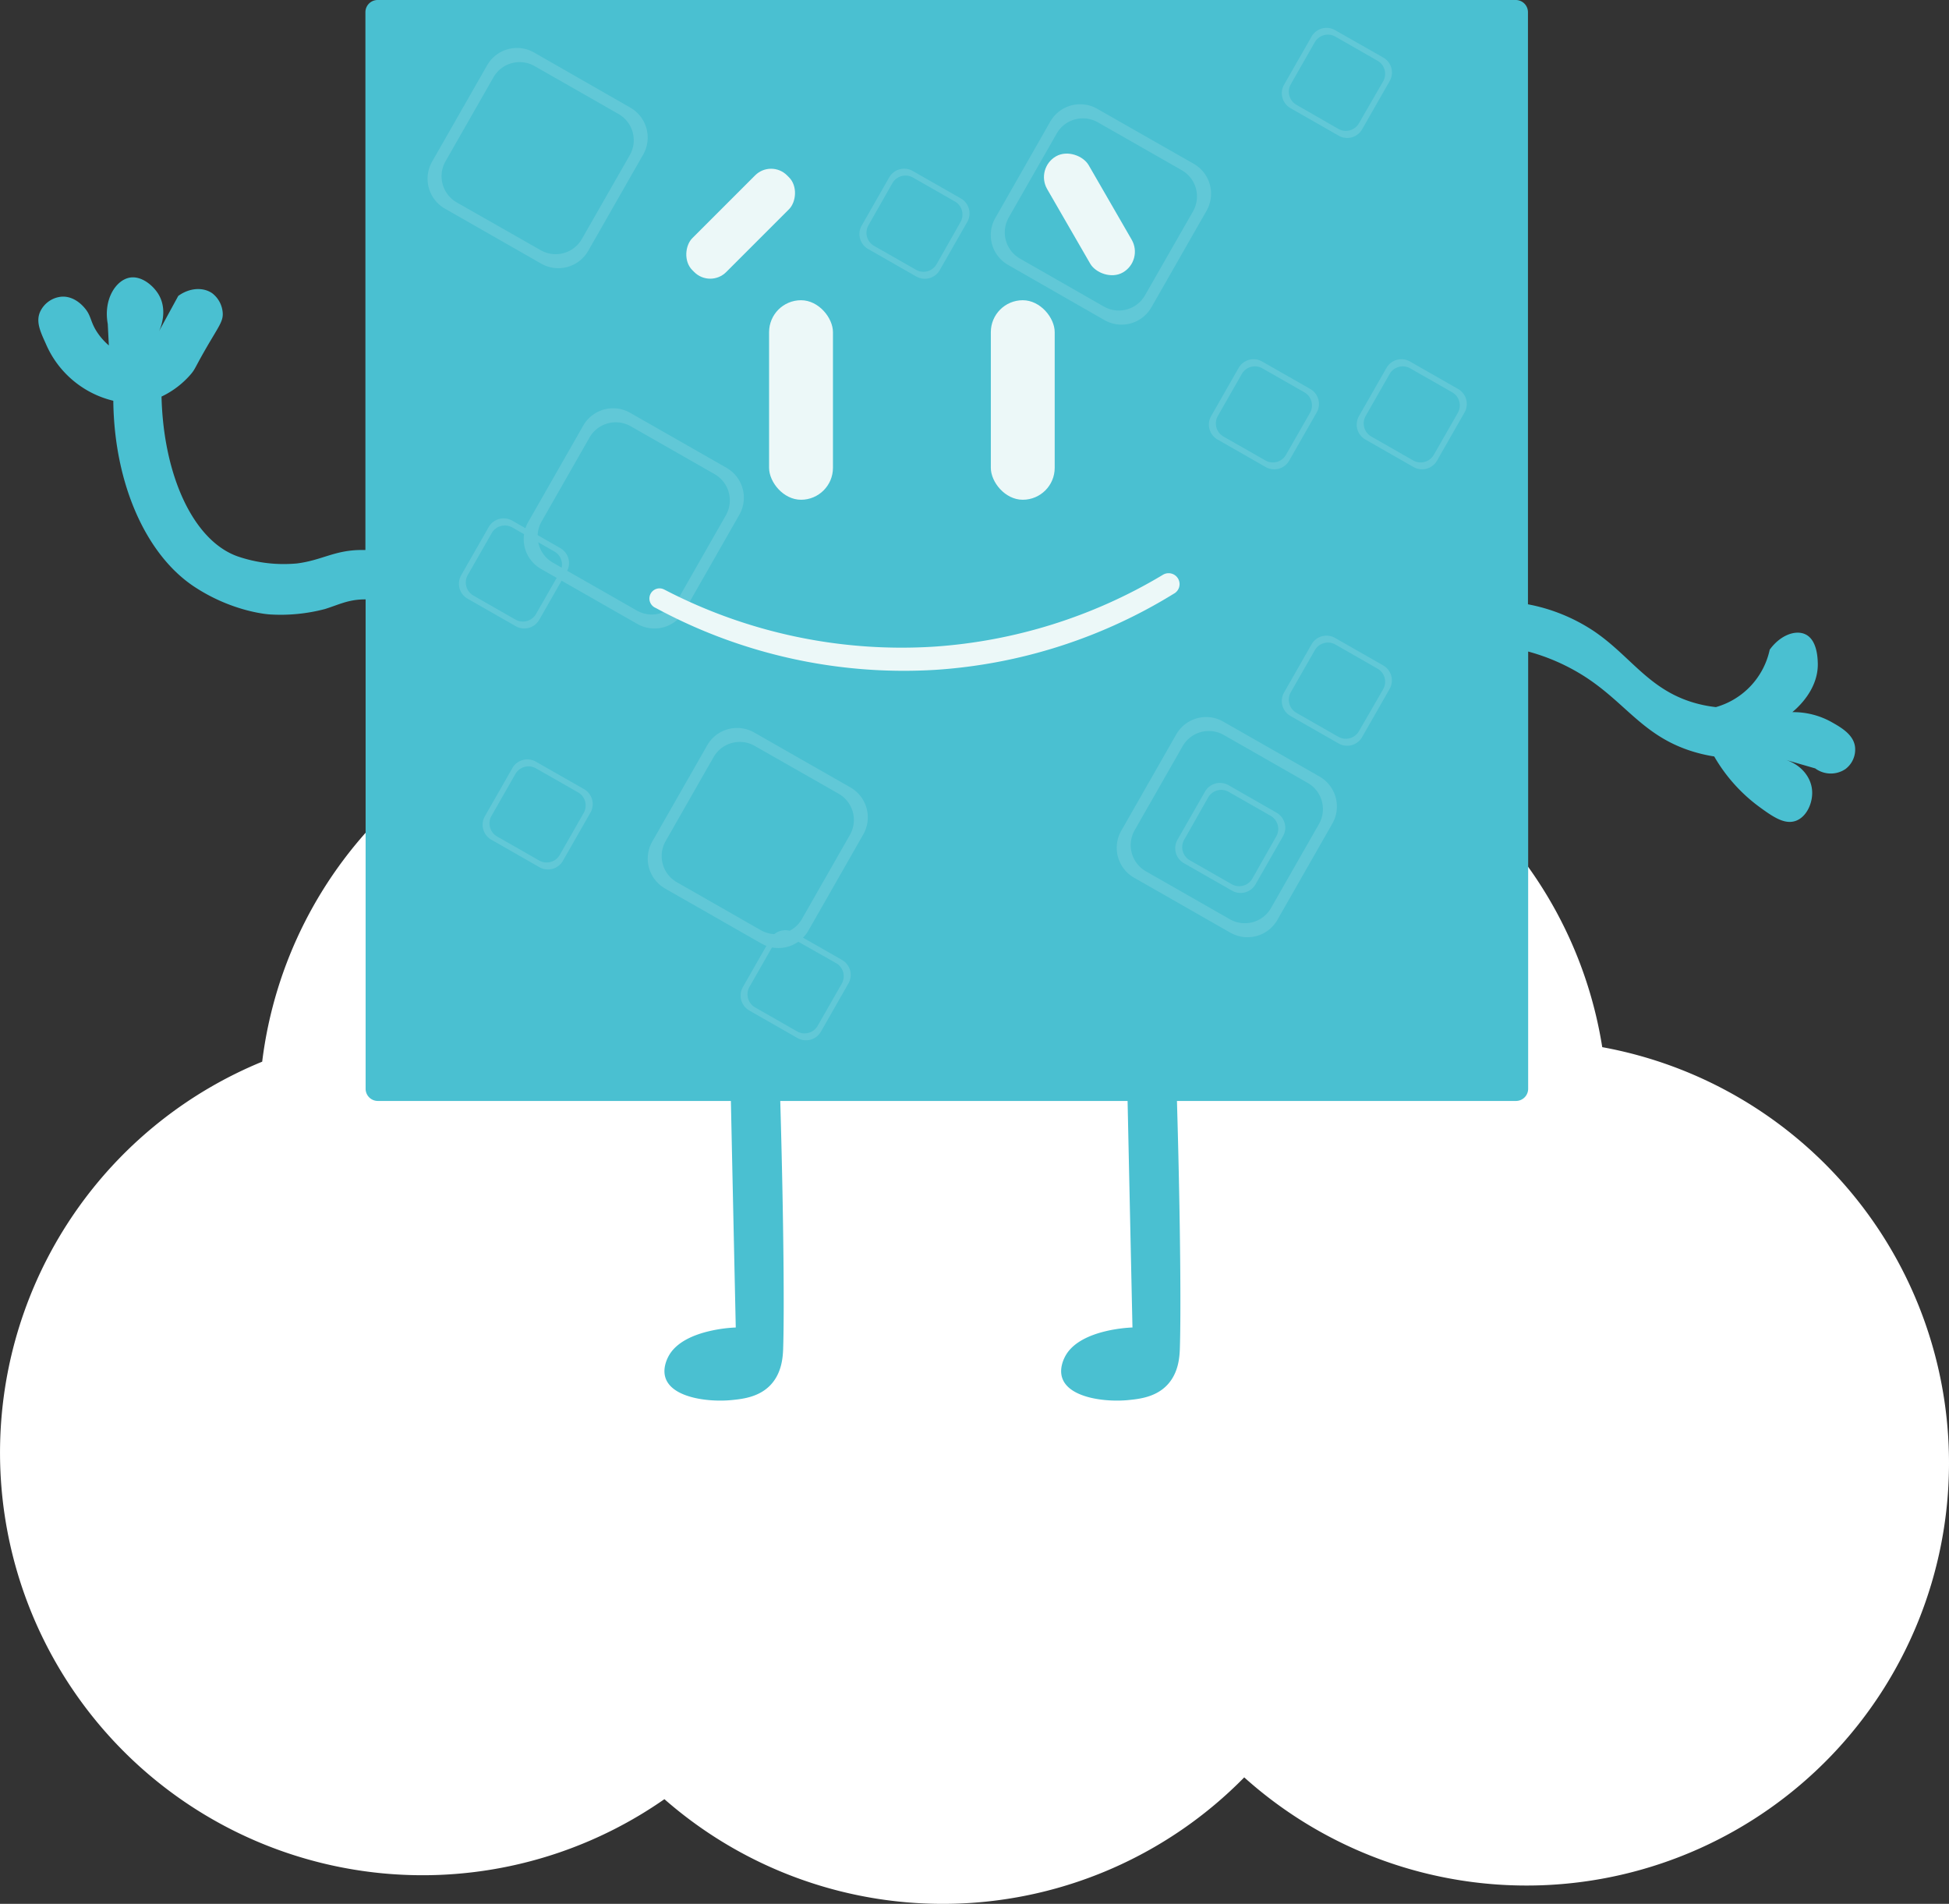 <svg xmlns="http://www.w3.org/2000/svg" viewBox="0 0 678.98 663.18"><rect x="0" y="0" width="678.98" height="663.18" fill="#333333" stroke="none"/><defs><style>.cls-1{fill:#fff;}.cls-2{fill:none;stroke:#f389ae;stroke-miterlimit:10;stroke-width:5px;}.cls-3{fill:#4ac0d1;}.cls-4{fill:#61c8d7;}.cls-5{fill:#ecf8f8;}</style></defs><g id="Layer_1" data-name="Layer 1"><g id="Laag_2" data-name="Laag 2"><path class="cls-1" d="M679.11,512.12a147.18,147.18,0,0,1-245.52,109.5,147.18,147.18,0,0,1-202,7.59A147.2,147.2,0,1,1,91.47,372.32,147.21,147.21,0,0,1,325.24,272.07a147.2,147.2,0,0,1,233.07,95.19A147.23,147.23,0,0,1,679.11,512.12Z" transform="translate(-0.13 -2.5)"/></g></g><g id="Layer_2" data-name="Layer 2"><path class="cls-2" d="M-17.5,116.63" transform="translate(-0.13 -2.5)"/><path class="cls-3" d="M643,270.41a9.14,9.14,0,0,1-10.5-.25l-10.07-2.91c5.19,1.71,8.76,6.05,9,10.83.24,4.07-1.86,8.9-5.62,10.32-4,1.5-8.2-1.49-13-5A57.35,57.35,0,0,1,597.32,266a53.75,53.75,0,0,1-7.5-1.73c-17.26-5.33-23.2-16.83-37.6-26.1a70.88,70.88,0,0,0-19.72-8.72V381.75a4.25,4.25,0,0,1-4.25,4.25H410.15c1.24,43,1.41,74.92,1,86.54-.11,2.55-.4,8.06-4.25,12.25-4,4.35-9.76,5-13.38,5.37-7.83.85-21.07-.58-23.37-7.75-1.15-3.58.88-7.19,1.37-8,5.49-9.1,23.12-9.5,23.13-9.5q-.86-39.45-1.7-78.91h-121c1.24,43,1.41,74.92,1,86.54-.11,2.55-.4,8.06-4.25,12.25-4,4.35-9.76,5-13.38,5.37-7.83.85-21.07-.58-23.37-7.75-1.15-3.58.88-7.19,1.37-8,2.74-4.55,8.52-6.93,13.62-8.16a49.68,49.68,0,0,1,9.51-1.34q-.86-39.45-1.7-78.91H131.75a4.25,4.25,0,0,1-4.25-4.25V211.29h-.28c-5.77,0-9.27,1.94-13.94,3.37a60.57,60.57,0,0,1-19.1,1.87s-12.67-.66-26.26-9.59c-16.78-11-28-35.73-28.32-64.84a34.28,34.28,0,0,1-23.53-19.92c-1.94-4.26-3.46-7.59-2-11a9.11,9.11,0,0,1,7.59-5.34c4.36-.25,7.35,3.21,8,4,2.4,2.78,1.83,4.86,4.64,8.86a22.37,22.37,0,0,0,3.75,4.13c-.13-2.5-.25-5-.38-7.5-1.57-8.5,2.8-15.28,7.69-16.13,3.91-.67,7.83,2.5,9.75,5.44,3.77,5.79.85,12.34.42,13.22l6.7-12.28c3.87-2.83,8.62-3.15,11.82-.94a9.43,9.43,0,0,1,3.66,6.69c.23,2.82-1,4.33-5,11.12-4.9,8.39-4.38,8.39-6.18,10.5a31,31,0,0,1-10.13,7.69c.66,27.37,11,50.11,26.44,55.64a49.62,49.62,0,0,0,20.81,2.48c8.72-1.13,13-4.62,22.31-4.68.5,0,1,0,1.47,0V6.75a4.25,4.25,0,0,1,4.25-4.25h396.5a4.25,4.25,0,0,1,4.25,4.25V213a62.22,62.22,0,0,1,23,9.37c13.08,8.85,19.39,21,36.28,25.31a45.15,45.15,0,0,0,6.19,1.13,26.58,26.58,0,0,0,18.75-20c3.59-5,8.9-7,12.38-5.38,4.12,1.9,4.31,8.21,4.37,10,.29,9.28-7.22,15.76-8.87,17.13a27.36,27.36,0,0,1,13.5,3.37c3.36,1.89,8,4.46,8.37,9A8.47,8.47,0,0,1,643,270.41Z" transform="translate(-0.13 -2.5)"/><path class="cls-4" d="M219.74,40,186.19,20.79a12,12,0,0,0-16.37,4.47L150.66,58.81a12,12,0,0,0,4.47,16.37l33.55,19.16a12,12,0,0,0,16.37-4.47l19.16-33.55A12,12,0,0,0,219.74,40ZM202.82,85.77a10.51,10.51,0,0,1-14.3,3.9L159.23,73a10.51,10.51,0,0,1-3.9-14.3l16.72-29.29a10.51,10.51,0,0,1,14.3-3.9l29.29,16.72a10.51,10.51,0,0,1,3.9,14.3Z" transform="translate(-0.13 -2.5)"/><path class="cls-4" d="M459.82,273l-33.55-19.15a12,12,0,0,0-16.37,4.47l-19.15,33.55a12,12,0,0,0,4.47,16.37l33.55,19.15a12,12,0,0,0,16.37-4.47l19.15-33.55A12,12,0,0,0,459.82,273ZM442.9,318.82a10.5,10.5,0,0,1-14.29,3.9L399.32,306a10.51,10.51,0,0,1-3.91-14.3l16.72-29.29a10.52,10.52,0,0,1,14.3-3.91l29.29,16.73a10.5,10.5,0,0,1,3.91,14.29Z" transform="translate(-0.13 -2.5)"/><path class="cls-4" d="M296.42,276.8l-33.55-19.15a12,12,0,0,0-16.37,4.47l-19.15,33.55A12,12,0,0,0,231.82,312l33.54,19.15a12,12,0,0,0,16.38-4.47l19.15-33.55A12,12,0,0,0,296.42,276.8ZM279.5,322.62a10.5,10.5,0,0,1-14.29,3.91l-29.3-16.73a10.5,10.5,0,0,1-3.9-14.29l16.72-29.3a10.51,10.51,0,0,1,14.3-3.9L292.32,279a10.51,10.51,0,0,1,3.91,14.3Z" transform="translate(-0.13 -2.5)"/><path class="cls-4" d="M253.22,165.45,219.67,146.3a12,12,0,0,0-16.37,4.47l-19.15,33.55a12,12,0,0,0,4.47,16.37l33.54,19.15a12,12,0,0,0,16.38-4.47l19.15-33.55A12,12,0,0,0,253.22,165.45ZM236.3,211.27A10.5,10.5,0,0,1,222,215.18l-29.3-16.72a10.52,10.52,0,0,1-3.9-14.3l16.72-29.29a10.52,10.52,0,0,1,14.3-3.91l29.29,16.72A10.51,10.51,0,0,1,253,182Z" transform="translate(-0.13 -2.5)"/><path class="cls-4" d="M416,59.56,382.4,40.41A12,12,0,0,0,366,44.88L346.87,78.43a12,12,0,0,0,4.48,16.37L384.89,114a12,12,0,0,0,16.37-4.47l19.16-33.54A12,12,0,0,0,416,59.56ZM399,105.39a10.51,10.51,0,0,1-14.3,3.9L355.44,92.57a10.52,10.52,0,0,1-3.9-14.3L368.26,49a10.52,10.52,0,0,1,14.3-3.91L411.85,61.8a10.51,10.51,0,0,1,3.91,14.3Z" transform="translate(-0.13 -2.5)"/><path class="cls-4" d="M482,22.53,465.24,13a6,6,0,0,0-8.19,2.23L447.47,32a6,6,0,0,0,2.24,8.18l16.77,9.58a6,6,0,0,0,8.19-2.24l9.58-16.77A6,6,0,0,0,482,22.53Zm-8.46,22.92a5.25,5.25,0,0,1-7.15,1.95L451.76,39a5.26,5.26,0,0,1-1.95-7.15l8.36-14.65a5.26,5.26,0,0,1,7.15-1.95L480,23.65a5.25,5.25,0,0,1,2,7.15Z" transform="translate(-0.13 -2.5)"/><path class="cls-4" d="M444.88,285.61,428.1,276a6,6,0,0,0-8.18,2.24L410.34,295a6,6,0,0,0,2.24,8.19l16.77,9.57a6,6,0,0,0,8.18-2.23l9.58-16.78A6,6,0,0,0,444.88,285.61Zm-8.46,22.91a5.26,5.26,0,0,1-7.15,2l-14.65-8.36a5.26,5.26,0,0,1-1.95-7.15L421,280.32a5.26,5.26,0,0,1,7.15-2l14.65,8.37a5.25,5.25,0,0,1,1.95,7.14Z" transform="translate(-0.13 -2.5)"/><path class="cls-4" d="M203.59,277.38l-16.78-9.57a6,6,0,0,0-8.18,2.23l-9.58,16.78a6,6,0,0,0,2.23,8.18l16.78,9.58a6,6,0,0,0,8.18-2.24l9.58-16.77A6,6,0,0,0,203.59,277.38Zm-8.46,22.92a5.26,5.26,0,0,1-7.15,1.95l-14.65-8.36a5.26,5.26,0,0,1-2-7.15l8.36-14.65a5.26,5.26,0,0,1,7.15-1.95l14.65,8.36a5.26,5.26,0,0,1,2,7.15Z" transform="translate(-0.13 -2.5)"/><path class="cls-4" d="M293.47,336.88l-16.77-9.57a6,6,0,0,0-8.19,2.23l-9.58,16.78a6,6,0,0,0,2.24,8.18l16.77,9.58a6,6,0,0,0,8.19-2.24l9.57-16.77A6,6,0,0,0,293.47,336.88ZM285,359.79a5.25,5.25,0,0,1-7.15,2l-14.64-8.36a5.27,5.27,0,0,1-2-7.15l8.37-14.65a5.25,5.25,0,0,1,7.14-1.95L291.42,338a5.25,5.25,0,0,1,1.95,7.15Z" transform="translate(-0.13 -2.5)"/><path class="cls-4" d="M195.33,193.43l-16.77-9.58a6,6,0,0,0-8.18,2.24l-9.58,16.77a6,6,0,0,0,2.23,8.19l16.78,9.58a6,6,0,0,0,8.18-2.24l9.58-16.77A6,6,0,0,0,195.33,193.43Zm-8.45,22.91a5.26,5.26,0,0,1-7.15,2l-14.65-8.37a5.25,5.25,0,0,1-2-7.15l8.36-14.64a5.25,5.25,0,0,1,7.15-1.95l14.65,8.36a5.26,5.26,0,0,1,2,7.15Z" transform="translate(-0.13 -2.5)"/><path class="cls-4" d="M334.86,71.62l-16.77-9.57a6,6,0,0,0-8.18,2.23l-9.58,16.78a6,6,0,0,0,2.23,8.18l16.78,9.58a6,6,0,0,0,8.18-2.24l9.58-16.77A6,6,0,0,0,334.86,71.62Zm-8.45,22.92a5.26,5.26,0,0,1-7.15,1.95l-14.65-8.36A5.26,5.26,0,0,1,302.66,81L311,66.33a5.26,5.26,0,0,1,7.15-2l14.65,8.36a5.26,5.26,0,0,1,1.95,7.15Z" transform="translate(-0.13 -2.5)"/><path class="cls-4" d="M456.6,138l-16.78-9.58a6,6,0,0,0-8.18,2.23l-9.58,16.78a6,6,0,0,0,2.24,8.18l16.77,9.58a6,6,0,0,0,8.18-2.24l9.58-16.77A6,6,0,0,0,456.6,138Zm-8.46,22.91a5.26,5.26,0,0,1-7.15,2l-14.65-8.36a5.26,5.26,0,0,1-1.95-7.15l8.36-14.65a5.26,5.26,0,0,1,7.15-1.95l14.65,8.36a5.26,5.26,0,0,1,1.95,7.15Z" transform="translate(-0.13 -2.5)"/><path class="cls-4" d="M482,234.29l-16.77-9.58a6,6,0,0,0-8.19,2.23l-9.58,16.78a6,6,0,0,0,2.24,8.18l16.77,9.58a6,6,0,0,0,8.19-2.24l9.58-16.77A6,6,0,0,0,482,234.29Zm-8.46,22.91a5.25,5.25,0,0,1-7.15,1.95l-14.64-8.36a5.26,5.26,0,0,1-1.95-7.15L458.17,229a5.26,5.26,0,0,1,7.15-2L480,235.4a5.25,5.25,0,0,1,2,7.15Z" transform="translate(-0.13 -2.5)"/><path class="cls-4" d="M508.1,138l-16.78-9.58a6,6,0,0,0-8.18,2.23l-9.58,16.78a6,6,0,0,0,2.24,8.18l16.77,9.58a6,6,0,0,0,8.18-2.24l9.58-16.77A6,6,0,0,0,508.1,138Zm-8.46,22.91a5.26,5.26,0,0,1-7.15,2l-14.65-8.36a5.26,5.26,0,0,1-1.95-7.15l8.36-14.65a5.26,5.26,0,0,1,7.15-1.95l14.65,8.36a5.26,5.26,0,0,1,1.95,7.15Z" transform="translate(-0.13 -2.5)"/><rect class="cls-5" x="267.93" y="104.58" width="22.25" height="69.5" rx="11.12"/><rect class="cls-5" x="345.18" y="104.58" width="22.25" height="69.5" rx="11.12"/><rect class="cls-5" x="249.8" y="57.09" width="16.69" height="46.68" rx="7.86" transform="translate(132.36 -161.48) rotate(45)"/><rect class="cls-5" x="371.3" y="53.84" width="16.69" height="46.68" rx="8.35" transform="translate(746.9 -48.3) rotate(150)"/><path class="cls-5" d="M231.54,207.89l-.37-.16v0Z" transform="translate(-0.13 -2.5)"/><path class="cls-5" d="M409.55,209.08l-.15.09.14-.1A0,0,0,0,1,409.55,209.08Z" transform="translate(-0.13 -2.5)"/><path class="cls-5" d="M411.06,206a3.78,3.78,0,0,1-1.52,3l-.14.1a2.9,2.9,0,0,1-.33.2,180.63,180.63,0,0,1-82.89,26.52,181.54,181.54,0,0,1-97.63-21.56s0,0,0,0a3.54,3.54,0,0,1,1.33-6.81,3.43,3.43,0,0,1,1.28.24l.37.16,0,0a179,179,0,0,0,93.84,19.91,178.3,178.3,0,0,0,79.69-24.92,2.07,2.07,0,0,1,.25-.15,3.73,3.73,0,0,1,1.9-.52A3.8,3.8,0,0,1,411.06,206Z" transform="translate(-0.13 -2.5)"/></g></svg>